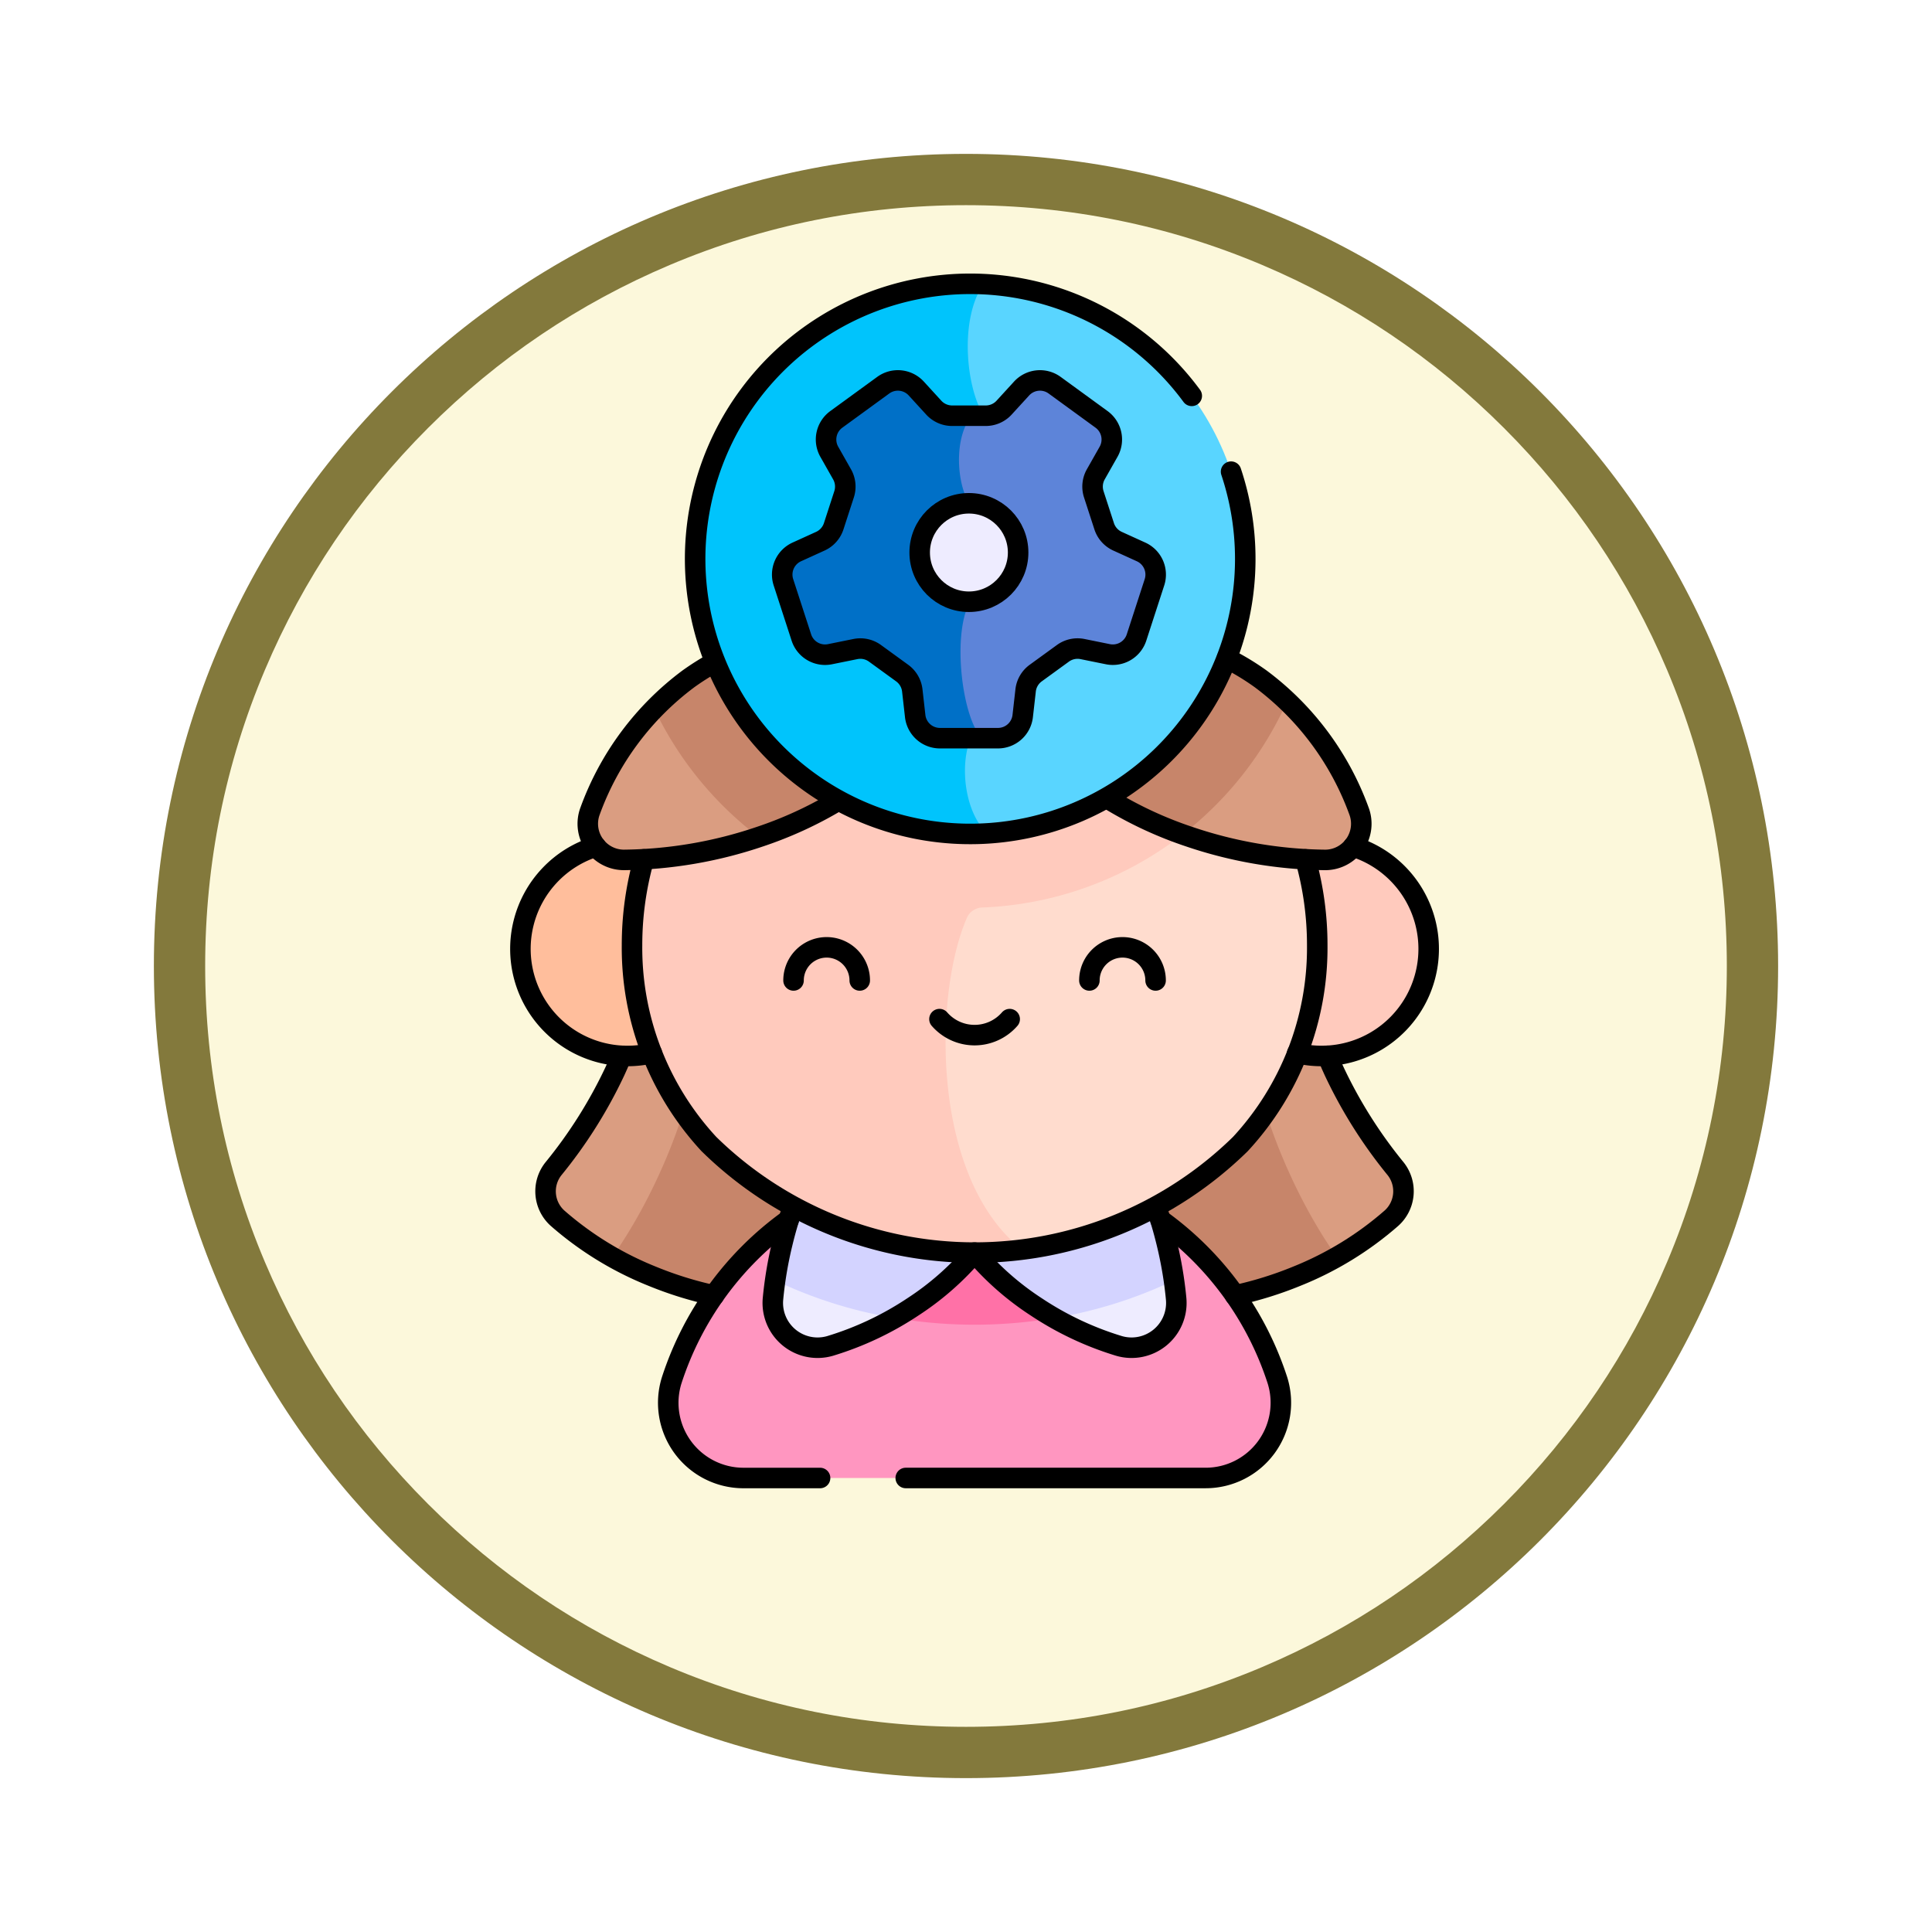 <svg xmlns="http://www.w3.org/2000/svg" xmlns:xlink="http://www.w3.org/1999/xlink" width="113" height="113" viewBox="0 0 113 113">
  <defs>
    <filter id="Trazado_982547" x="0" y="0" width="113" height="113" filterUnits="userSpaceOnUse">
      <feOffset dy="3" input="SourceAlpha"/>
      <feGaussianBlur stdDeviation="3" result="blur"/>
      <feFlood flood-opacity="0.161"/>
      <feComposite operator="in" in2="blur"/>
      <feComposite in="SourceGraphic"/>
    </filter>
  </defs>
  <g id="Grupo_1225405" data-name="Grupo 1225405" transform="translate(-454 -1806.359)">
    <g id="Grupo_1224608" data-name="Grupo 1224608" transform="translate(-658 -3267.062)">
      <g id="Grupo_1209313" data-name="Grupo 1209313" transform="translate(0 3843.205)">
        <g id="Grupo_1209049" data-name="Grupo 1209049">
          <g id="Grupo_1208493" data-name="Grupo 1208493" transform="translate(0 -4397.209)">
            <g id="Grupo_1202104" data-name="Grupo 1202104" transform="translate(0 -1149.226)">
              <g id="Grupo_1201923" data-name="Grupo 1201923" transform="translate(-4174.49 4856.378)">
                <g id="Grupo_1176928" data-name="Grupo 1176928" transform="translate(5295.49 1926.273)">
                  <g id="Grupo_1172322" data-name="Grupo 1172322" transform="translate(0 0)">
                    <g id="Grupo_1164700" data-name="Grupo 1164700">
                      <g id="Grupo_1160931" data-name="Grupo 1160931">
                        <g id="Grupo_1160749" data-name="Grupo 1160749">
                          <g id="Grupo_1158891" data-name="Grupo 1158891">
                            <g id="Grupo_1157406" data-name="Grupo 1157406">
                              <g id="Grupo_1155793" data-name="Grupo 1155793">
                                <g id="Grupo_1154704" data-name="Grupo 1154704">
                                  <g id="Grupo_1150790" data-name="Grupo 1150790">
                                    <g id="Grupo_1154214" data-name="Grupo 1154214">
                                      <g id="Grupo_1152583" data-name="Grupo 1152583">
                                        <g id="Grupo_1146973" data-name="Grupo 1146973">
                                          <g id="Grupo_1146954" data-name="Grupo 1146954">
                                            <g transform="matrix(1, 0, 0, 1, -9, -6)" filter="url(#Trazado_982547)">
                                              <g id="Trazado_982547-2" data-name="Trazado 982547" transform="translate(9 6)" fill="#fcf8db">
                                                <path d="M 47.5 93.5 C 41.289 93.5 35.265 92.284 29.595 89.886 C 24.118 87.569 19.198 84.252 14.973 80.027 C 10.748 75.802 7.431 70.882 5.114 65.405 C 2.716 59.735 1.5 53.711 1.5 47.5 C 1.5 41.289 2.716 35.265 5.114 29.595 C 7.431 24.118 10.748 19.198 14.973 14.973 C 19.198 10.748 24.118 7.431 29.595 5.114 C 35.265 2.716 41.289 1.5 47.5 1.5 C 53.711 1.5 59.735 2.716 65.405 5.114 C 70.882 7.431 75.802 10.748 80.027 14.973 C 84.252 19.198 87.569 24.118 89.886 29.595 C 92.284 35.265 93.5 41.289 93.5 47.5 C 93.5 53.711 92.284 59.735 89.886 65.405 C 87.569 70.882 84.252 75.802 80.027 80.027 C 75.802 84.252 70.882 87.569 65.405 89.886 C 59.735 92.284 53.711 93.5 47.5 93.5 Z" stroke="none"/>
                                                <path d="M 47.5 3 C 41.491 3 35.664 4.176 30.18 6.496 C 24.881 8.737 20.122 11.946 16.034 16.034 C 11.946 20.121 8.737 24.881 6.496 30.179 C 4.176 35.664 3 41.491 3 47.5 C 3 53.509 4.176 59.336 6.496 64.82 C 8.737 70.119 11.946 74.878 16.034 78.966 C 20.122 83.054 24.881 86.263 30.18 88.504 C 35.664 90.824 41.491 92 47.5 92 C 53.509 92 59.336 90.824 64.821 88.504 C 70.119 86.263 74.878 83.054 78.966 78.966 C 83.054 74.878 86.263 70.119 88.504 64.82 C 90.824 59.336 92 53.509 92 47.5 C 92 41.491 90.824 35.664 88.504 30.179 C 86.263 24.881 83.054 20.121 78.966 16.034 C 74.878 11.946 70.119 8.737 64.821 6.496 C 59.336 4.176 53.509 3 47.5 3 M 47.5 0 C 73.734 0 95 21.266 95 47.5 C 95 73.733 73.734 95 47.5 95 C 21.266 95 7.62939453125e-06 73.733 7.62939453125e-06 47.5 C 7.62939453125e-06 21.266 21.266 0 47.5 0 Z" stroke="none" fill="#83793c"/>
                                              </g>
                                            </g>
                                          </g>
                                        </g>
                                      </g>
                                    </g>
                                  </g>
                                </g>
                              </g>
                            </g>
                          </g>
                        </g>
                      </g>
                    </g>
                  </g>
                </g>
              </g>
            </g>
          </g>
        </g>
      </g>
    </g>
    <g id="mind_14752669" transform="translate(417.306 1815.412)">
      <g id="Grupo_1225241" data-name="Grupo 1225241" transform="translate(67.134 7.5)">
        <path id="Trazado_1056843" data-name="Trazado 1056843" d="M121.35,275a30.9,30.9,0,0,0,2.383,8.469,27.48,27.48,0,0,0,3.6,5.717,2.115,2.115,0,0,1-.245,2.9,19.3,19.3,0,0,1-5.509,3.38,18.6,18.6,0,0,1-11.125,1.169H94.959a18.6,18.6,0,0,1-11.125-1.169,19.3,19.3,0,0,1-5.509-3.38,2.115,2.115,0,0,1-.245-2.9,27.475,27.475,0,0,0,3.6-5.717A30.9,30.9,0,0,0,84.06,275Z" transform="translate(-76.145 -237.382)" fill="#da9d81"/>
        <path id="Trazado_1056844" data-name="Trazado 1056844" d="M147.721,294.343c-3.018-4.275-5.242-10.406-5.066-13.907V275h-32.24v5.436c.176,3.5-2.048,9.632-5.066,13.907a21.184,21.184,0,0,0,2.315,1.119,18.6,18.6,0,0,0,11.125,1.169h15.492a18.6,18.6,0,0,0,11.125-1.169A21.171,21.171,0,0,0,147.721,294.343Z" transform="translate(-99.976 -237.382)" fill="#c7856a"/>
        <circle id="Elipse_13579" data-name="Elipse 13579" cx="6.263" cy="6.263" r="6.263" transform="translate(0 32.685)" fill="#ffbe9c"/>
        <circle id="Elipse_13580" data-name="Elipse 13580" cx="6.263" cy="6.263" r="6.263" transform="translate(40.595 32.685)" fill="#ffcabd"/>
        <path id="Trazado_1056845" data-name="Trazado 1056845" d="M159.964,390.788a4.4,4.4,0,0,0,4.207-5.714,18.615,18.615,0,0,0-35.429,0,4.4,4.4,0,0,0,4.207,5.714Z" transform="translate(-119.896 -320.895)" fill="#ff96c0"/>
        <path id="Trazado_1056846" data-name="Trazado 1056846" d="M203.088,372.179l-8.659,8.261a27.811,27.811,0,0,0,17.317,0Z" transform="translate(-176.528 -320.895)" fill="#ff71a7"/>
        <path id="Trazado_1056847" data-name="Trazado 1056847" d="M193.908,382.193a14.419,14.419,0,0,1,1.212,3.463,22.931,22.931,0,0,1,.55,3.264,2.619,2.619,0,0,1-3.344,2.748,18.332,18.332,0,0,1-4.835-2.281,16.533,16.533,0,0,1-3.612-3.178,16.533,16.533,0,0,1-3.612,3.178,18.33,18.33,0,0,1-4.835,2.281,2.619,2.619,0,0,1-3.344-2.748,22.962,22.962,0,0,1,.55-3.264,14.419,14.419,0,0,1,1.212-3.463Z" transform="translate(-157.318 -329.5)" fill="#eeecff"/>
        <path id="Trazado_1056848" data-name="Trazado 1056848" d="M195.973,385.656a14.418,14.418,0,0,0-1.212-3.463H174.7a14.418,14.418,0,0,0-1.212,3.463c-.168.7-.314,1.44-.421,2.179a26.186,26.186,0,0,0,6.988,2.2c.36-.206.716-.422,1.063-.651a16.537,16.537,0,0,0,3.612-3.178,16.53,16.53,0,0,0,3.612,3.178c.347.229.7.446,1.063.651a26.186,26.186,0,0,0,6.988-2.2C196.287,387.1,196.141,386.355,195.973,385.656Z" transform="translate(-158.171 -329.5)" fill="#d3d3ff"/>
        <path id="Trazado_1056849" data-name="Trazado 1056849" d="M133.574,146.177a20.44,20.44,0,0,1,13.376,4.912,18.845,18.845,0,0,1,6.659,14.312,16.889,16.889,0,0,1-4.5,11.638,22.2,22.2,0,0,1-31.078,0,16.89,16.89,0,0,1-4.5-11.638,18.845,18.845,0,0,1,6.659-14.312A20.44,20.44,0,0,1,133.574,146.177Z" transform="translate(-107.014 -126.675)" fill="#ffdcce"/>
        <path id="Trazado_1056850" data-name="Trazado 1056850" d="M134,163.2a20.38,20.38,0,0,0,16.009-8.793,19.613,19.613,0,0,0-3.063-3.321,20.667,20.667,0,0,0-26.751,0A18.845,18.845,0,0,0,113.54,165.4a16.889,16.889,0,0,0,4.5,11.638,20.969,20.969,0,0,0,15.539,6.345,24.332,24.332,0,0,0,2.791-.16c-5.315-4.156-5.221-14.833-3.251-19.406A1.012,1.012,0,0,1,134,163.2Z" transform="translate(-107.014 -126.673)" fill="#ffcabd"/>
        <path id="Trazado_1056851" data-name="Trazado 1056851" d="M124.713,151.166a16.489,16.489,0,0,1,9.789,2.954,16.788,16.788,0,0,1,5.743,7.723,2.116,2.116,0,0,1-1.97,2.862,25.573,25.573,0,0,1-8-1.373,20.463,20.463,0,0,1-8.183-4.982h-8.671a20.464,20.464,0,0,1-8.183,4.982,25.577,25.577,0,0,1-8,1.373,2.116,2.116,0,0,1-1.97-2.862,16.788,16.788,0,0,1,5.743-7.723,16.489,16.489,0,0,1,9.789-2.954Z" transform="translate(-91.201 -130.962)" fill="#da9d81"/>
        <path id="Trazado_1056852" data-name="Trazado 1056852" d="M159.751,155.406a14.891,14.891,0,0,0-1.55-1.286,16.489,16.489,0,0,0-9.789-2.954h-13.9a16.489,16.489,0,0,0-9.789,2.954,15.013,15.013,0,0,0-2,1.733,20.512,20.512,0,0,0,6.119,7.514l.106-.035a20.463,20.463,0,0,0,8.184-4.982H145.8a20.285,20.285,0,0,0,7.836,4.859A20.5,20.5,0,0,0,159.751,155.406Z" transform="translate(-114.9 -130.962)" fill="#c7856a"/>
        <circle id="Elipse_13581" data-name="Elipse 13581" cx="16.162" cy="16.162" r="16.162" transform="translate(10.069 0)" fill="#59d5ff"/>
        <path id="Trazado_1056853" data-name="Trazado 1056853" d="M154.895,7.5a16.162,16.162,0,0,0,0,32.324q.582,0,1.154-.041c-1.718-1.533-1.773-5.32-.528-6.419l.266-18.069c-1.044-1.6-1.488-5.652-.022-7.771Q155.333,7.5,154.895,7.5Z" transform="translate(-128.664 -7.5)" fill="#00c4fc"/>
        <path id="Trazado_1056854" data-name="Trazado 1056854" d="M196.985,58.083l-1.376-.626a1.456,1.456,0,0,1-.782-.876l-.607-1.869a1.456,1.456,0,0,1,.118-1.168l.745-1.315a1.457,1.457,0,0,0-.411-1.9l-2.746-2a1.457,1.457,0,0,0-1.931.2l-1.02,1.115a1.456,1.456,0,0,1-1.075.473h-1.965a1.456,1.456,0,0,1-1.075-.473l-1.02-1.115a1.457,1.457,0,0,0-1.931-.2l-2.746,2a1.457,1.457,0,0,0-.411,1.9l.745,1.315a1.457,1.457,0,0,1,.118,1.168l-.607,1.869a1.457,1.457,0,0,1-.782.876l-1.376.626a1.457,1.457,0,0,0-.782,1.776l1.049,3.229a1.456,1.456,0,0,0,1.677.977l1.481-.3a1.457,1.457,0,0,1,1.148.249l1.59,1.155a1.457,1.457,0,0,1,.591,1.015l.17,1.5a1.457,1.457,0,0,0,1.447,1.293h3.395a1.457,1.457,0,0,0,1.447-1.293l.17-1.5a1.456,1.456,0,0,1,.591-1.015l1.59-1.155a1.456,1.456,0,0,1,1.148-.249l1.481.3a1.457,1.457,0,0,0,1.677-.977l1.049-3.229A1.456,1.456,0,0,0,196.985,58.083Z" transform="translate(-160.686 -42.355)" fill="#5d84d9"/>
        <path id="Trazado_1056855" data-name="Trazado 1056855" d="M187.2,60.674l.048-5.117c-.913-.617-1.407-3.864-.181-5.435h-1.131a1.456,1.456,0,0,1-1.075-.473l-1.02-1.115a1.456,1.456,0,0,0-1.931-.2l-2.746,2a1.457,1.457,0,0,0-.411,1.9l.745,1.315a1.457,1.457,0,0,1,.118,1.168l-.607,1.869a1.457,1.457,0,0,1-.782.876l-1.376.626a1.457,1.457,0,0,0-.782,1.776l1.049,3.229a1.456,1.456,0,0,0,1.677.977l1.481-.3a1.457,1.457,0,0,1,1.148.249l1.59,1.155a1.457,1.457,0,0,1,.591,1.015l.17,1.5a1.457,1.457,0,0,0,1.447,1.293h2.468C186.451,67.784,185.834,62.285,187.2,60.674Z" transform="translate(-160.686 -42.356)" fill="#0070c7"/>
        <circle id="Elipse_13582" data-name="Elipse 13582" cx="2.879" cy="2.879" r="2.879" transform="translate(23.351 12.884)" fill="#eeecff"/>
      </g>
      <g id="Grupo_1225244" data-name="Grupo 1225244" transform="translate(67.134 7.5)">
        <path id="Trazado_1056856" data-name="Trazado 1056856" d="M167.928,14.1a16.088,16.088,0,1,0,2.3,4.434" transform="translate(-128.664 -7.5)" fill="none" stroke="#000" stroke-linecap="round" stroke-linejoin="round" stroke-miterlimit="10" stroke-width="1.2"/>
        <path id="Trazado_1056857" data-name="Trazado 1056857" d="M196.985,58.083l-1.376-.626a1.456,1.456,0,0,1-.782-.876l-.607-1.869a1.456,1.456,0,0,1,.118-1.168l.745-1.315a1.457,1.457,0,0,0-.411-1.9l-2.746-2a1.457,1.457,0,0,0-1.931.2l-1.02,1.115a1.456,1.456,0,0,1-1.075.473h-1.965a1.456,1.456,0,0,1-1.075-.473l-1.02-1.115a1.457,1.457,0,0,0-1.931-.2l-2.746,2a1.457,1.457,0,0,0-.411,1.9l.745,1.315a1.457,1.457,0,0,1,.118,1.168l-.607,1.869a1.457,1.457,0,0,1-.782.876l-1.376.626a1.457,1.457,0,0,0-.782,1.776l1.049,3.229a1.456,1.456,0,0,0,1.677.977l1.481-.3a1.457,1.457,0,0,1,1.148.249l1.59,1.155a1.457,1.457,0,0,1,.591,1.015l.17,1.5a1.457,1.457,0,0,0,1.447,1.293h3.395a1.457,1.457,0,0,0,1.447-1.293l.17-1.5a1.456,1.456,0,0,1,.591-1.015l1.59-1.155a1.456,1.456,0,0,1,1.148-.249l1.481.3a1.457,1.457,0,0,0,1.677-.977l1.049-3.229A1.456,1.456,0,0,0,196.985,58.083Z" transform="translate(-160.686 -42.355)" fill="none" stroke="#000" stroke-linecap="round" stroke-linejoin="round" stroke-miterlimit="10" stroke-width="1.2"/>
        <circle id="Elipse_13583" data-name="Elipse 13583" cx="2.879" cy="2.879" r="2.879" transform="translate(23.351 12.884)" fill="none" stroke="#000" stroke-linecap="round" stroke-linejoin="round" stroke-miterlimit="10" stroke-width="1.2"/>
        <g id="Grupo_1225242" data-name="Grupo 1225242" transform="translate(3.938 21.957)">
          <path id="Trazado_1056858" data-name="Trazado 1056858" d="M102.455,165.687a14.746,14.746,0,0,0-1.435.912,16.788,16.788,0,0,0-5.743,7.723,2.116,2.116,0,0,0,1.97,2.862,25.577,25.577,0,0,0,8-1.373,23.007,23.007,0,0,0,4.427-2.03" transform="translate(-95.14 -165.399)" fill="none" stroke="#000" stroke-linecap="round" stroke-linejoin="round" stroke-miterlimit="10" stroke-width="1.2"/>
          <path id="Trazado_1056859" data-name="Trazado 1056859" d="M311.291,171.827a22.8,22.8,0,0,0,4.743,2.223,25.577,25.577,0,0,0,8,1.373A2.116,2.116,0,0,0,326,172.56a16.787,16.787,0,0,0-5.743-7.723,14.735,14.735,0,0,0-1.98-1.2" transform="translate(-280.894 -163.637)" fill="none" stroke="#000" stroke-linecap="round" stroke-linejoin="round" stroke-miterlimit="10" stroke-width="1.2"/>
        </g>
        <path id="Trazado_1056860" data-name="Trazado 1056860" d="M114.23,247.206a18.515,18.515,0,0,0-.69,5.016,16.889,16.889,0,0,0,4.5,11.638,22.2,22.2,0,0,0,31.078,0,16.889,16.889,0,0,0,4.5-11.638,18.516,18.516,0,0,0-.69-5.016" transform="translate(-107.014 -213.496)" fill="none" stroke="#000" stroke-linecap="round" stroke-linejoin="round" stroke-miterlimit="10" stroke-width="1.2"/>
        <path id="Trazado_1056861" data-name="Trazado 1056861" d="M71.549,241.893a6.263,6.263,0,0,0,3.273,12.083" transform="translate(-67.134 -208.931)" fill="none" stroke="#000" stroke-linecap="round" stroke-linejoin="round" stroke-miterlimit="10" stroke-width="1.2"/>
        <path id="Trazado_1056862" data-name="Trazado 1056862" d="M393.469,241.893a6.263,6.263,0,0,1-3.273,12.083" transform="translate(-344.764 -208.931)" fill="none" stroke="#000" stroke-linecap="round" stroke-linejoin="round" stroke-miterlimit="10" stroke-width="1.2"/>
        <path id="Trazado_1056863" data-name="Trazado 1056863" d="M194.531,392.381c.207.592.41,1.287.59,2.031a22.951,22.951,0,0,1,.55,3.264,2.619,2.619,0,0,1-3.344,2.748,18.338,18.338,0,0,1-4.835-2.281,16.534,16.534,0,0,1-3.612-3.178,16.534,16.534,0,0,1-3.612,3.178,18.334,18.334,0,0,1-4.835,2.281,2.619,2.619,0,0,1-3.344-2.748,22.968,22.968,0,0,1,.55-3.264c.179-.744.383-1.439.59-2.031" transform="translate(-157.319 -338.256)" fill="none" stroke="#000" stroke-linecap="round" stroke-linejoin="round" stroke-miterlimit="10" stroke-width="1.2"/>
        <path id="Trazado_1056864" data-name="Trazado 1056864" d="M227.385,412.216h17.532a4.4,4.4,0,0,0,4.207-5.714,18.644,18.644,0,0,0-6.845-9.388" transform="translate(-204.849 -342.324)" fill="none" stroke="#000" stroke-linecap="round" stroke-linejoin="round" stroke-miterlimit="10" stroke-width="1.2"/>
        <path id="Trazado_1056865" data-name="Trazado 1056865" d="M135.587,397.114a18.646,18.646,0,0,0-6.845,9.388,4.4,4.4,0,0,0,4.207,5.714h4.472" transform="translate(-119.896 -342.323)" fill="none" stroke="#000" stroke-linecap="round" stroke-linejoin="round" stroke-miterlimit="10" stroke-width="1.2"/>
        <path id="Trazado_1056866" data-name="Trazado 1056866" d="M364.339,342.93a21.526,21.526,0,0,0,3.635-1.131,19.3,19.3,0,0,0,5.509-3.38,2.115,2.115,0,0,0,.245-2.9,27.475,27.475,0,0,1-3.6-5.717q-.2-.437-.387-.886" transform="translate(-322.543 -283.718)" fill="none" stroke="#000" stroke-linecap="round" stroke-linejoin="round" stroke-miterlimit="10" stroke-width="1.2"/>
        <path id="Trazado_1056867" data-name="Trazado 1056867" d="M82.063,328.918q-.186.449-.387.886a27.481,27.481,0,0,1-3.6,5.717,2.116,2.116,0,0,0,.245,2.9,19.3,19.3,0,0,0,5.509,3.38,21.52,21.52,0,0,0,3.635,1.131" transform="translate(-76.144 -283.717)" fill="none" stroke="#000" stroke-linecap="round" stroke-linejoin="round" stroke-miterlimit="10" stroke-width="1.2"/>
        <g id="Grupo_1225243" data-name="Grupo 1225243" transform="translate(15.973 38.856)">
          <path id="Trazado_1056868" data-name="Trazado 1056868" d="M184.585,285.736a1.936,1.936,0,0,0-3.872,0" transform="translate(-180.713 -283.8)" fill="none" stroke="#000" stroke-linecap="round" stroke-linejoin="round" stroke-miterlimit="10" stroke-width="1.2"/>
          <path id="Trazado_1056869" data-name="Trazado 1056869" d="M303.757,285.736a1.936,1.936,0,0,1,3.872,0" transform="translate(-286.453 -283.8)" fill="none" stroke="#000" stroke-linecap="round" stroke-linejoin="round" stroke-miterlimit="10" stroke-width="1.2"/>
          <path id="Trazado_1056870" data-name="Trazado 1056870" d="M241.4,313.653a2.721,2.721,0,0,0,4.107,0" transform="translate(-232.865 -309.455)" fill="none" stroke="#000" stroke-linecap="round" stroke-linejoin="round" stroke-miterlimit="10" stroke-width="1.2"/>
        </g>
      </g>
    </g>
  </g>
</svg>
